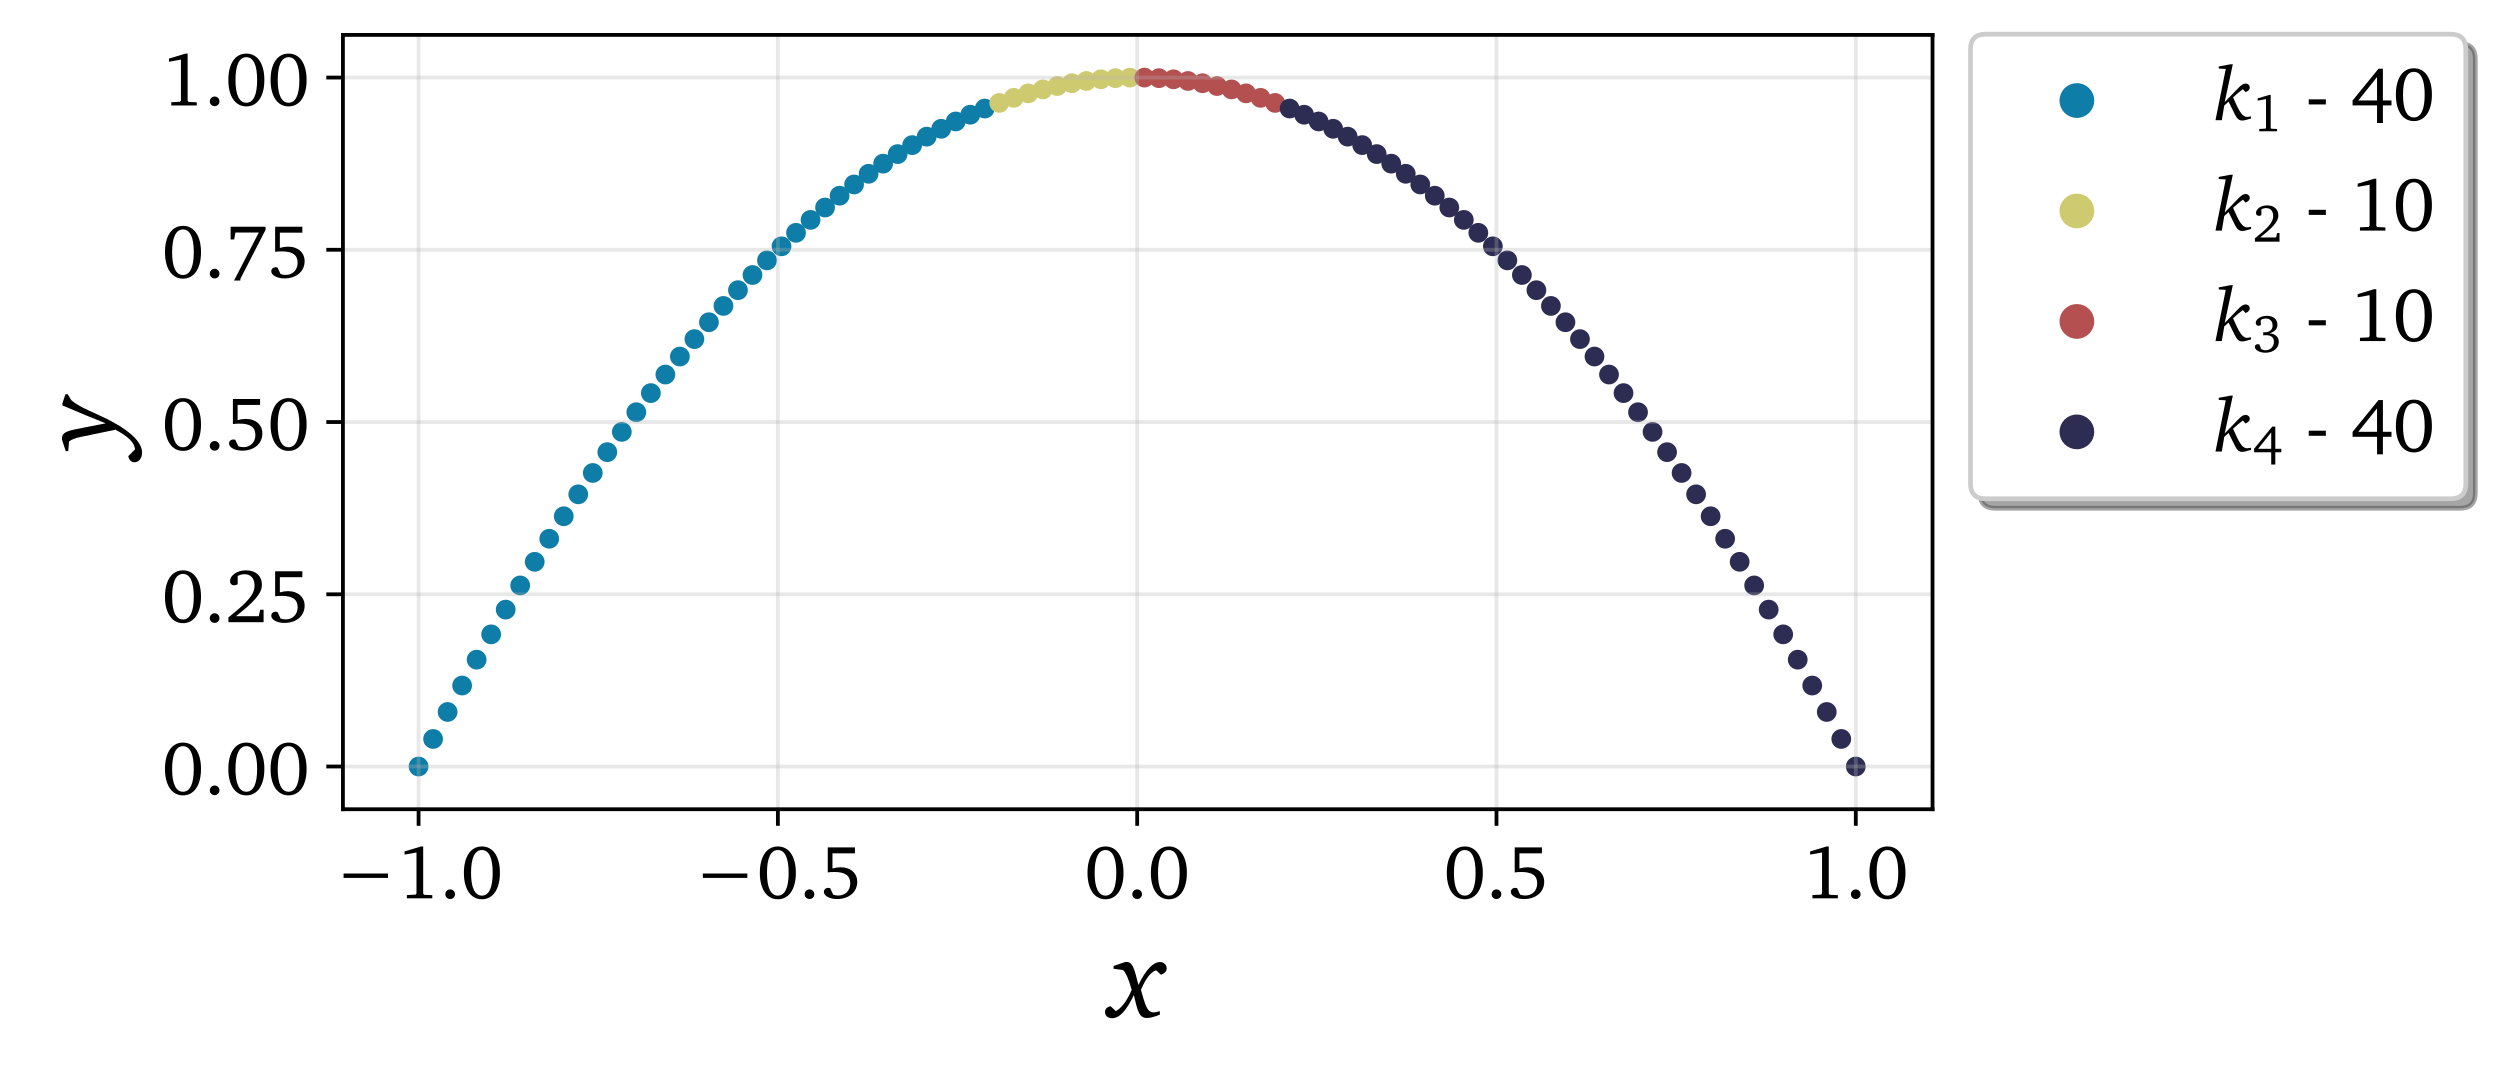 <?xml version="1.0" encoding="utf-8" standalone="no"?>
<!DOCTYPE svg PUBLIC "-//W3C//DTD SVG 1.1//EN"
  "http://www.w3.org/Graphics/SVG/1.1/DTD/svg11.dtd">
<!-- Created with matplotlib (https://matplotlib.org/) -->
<svg height="226.79pt" version="1.1" viewBox="0 0 526.546 226.79" width="526.546pt" xmlns="http://www.w3.org/2000/svg" xmlns:xlink="http://www.w3.org/1999/xlink">
 <defs>
  <style type="text/css">
*{stroke-linecap:butt;stroke-linejoin:round;}
  </style>
 </defs>
 <g id="figure_1">
  <g id="patch_1">
   <path d="M 0 226.79 
L 526.546 226.79 
L 526.546 0 
L 0 0 
z
" style="fill:#ffffff;"/>
  </g>
  <g id="axes_1">
   <g id="patch_2">
    <path d="M 72.226 170.434 
L 407.026 170.434 
L 407.026 7.354 
L 72.226 7.354 
z
" style="fill:#ffffff;"/>
   </g>
   <g id="PathCollection_1">
    <defs>
     <path d="M 0 1.581 
C 0.419 1.581 0.822 1.415 1.118 1.118 
C 1.415 0.822 1.581 0.419 1.581 0 
C 1.581 -0.419 1.415 -0.822 1.118 -1.118 
C 0.822 -1.415 0.419 -1.581 0 -1.581 
C -0.419 -1.581 -0.822 -1.415 -1.118 -1.118 
C -1.415 -0.822 -1.581 -0.419 -1.581 0 
C -1.581 0.419 -1.415 0.822 -1.118 1.118 
C -0.822 1.415 -0.419 1.581 0 1.581 
z
" id="mf836930367" style="stroke:#0e7da7;"/>
    </defs>
    <g clip-path="url(#p2ac3bdc9a8)">
     <use style="fill:#0e7da7;stroke:#0e7da7;" x="88.159" xlink:href="#mf836930367" y="161.442"/>
     <use style="fill:#0e7da7;stroke:#0e7da7;" x="91.217" xlink:href="#mf836930367" y="155.638"/>
     <use style="fill:#0e7da7;stroke:#0e7da7;" x="94.274" xlink:href="#mf836930367" y="149.953"/>
     <use style="fill:#0e7da7;stroke:#0e7da7;" x="97.332" xlink:href="#mf836930367" y="144.386"/>
     <use style="fill:#0e7da7;stroke:#0e7da7;" x="100.39" xlink:href="#mf836930367" y="138.937"/>
     <use style="fill:#0e7da7;stroke:#0e7da7;" x="103.447" xlink:href="#mf836930367" y="133.607"/>
     <use style="fill:#0e7da7;stroke:#0e7da7;" x="106.505" xlink:href="#mf836930367" y="128.395"/>
     <use style="fill:#0e7da7;stroke:#0e7da7;" x="109.563" xlink:href="#mf836930367" y="123.302"/>
     <use style="fill:#0e7da7;stroke:#0e7da7;" x="112.62" xlink:href="#mf836930367" y="118.328"/>
     <use style="fill:#0e7da7;stroke:#0e7da7;" x="115.678" xlink:href="#mf836930367" y="113.471"/>
     <use style="fill:#0e7da7;stroke:#0e7da7;" x="118.735" xlink:href="#mf836930367" y="108.733"/>
     <use style="fill:#0e7da7;stroke:#0e7da7;" x="121.793" xlink:href="#mf836930367" y="104.114"/>
     <use style="fill:#0e7da7;stroke:#0e7da7;" x="124.851" xlink:href="#mf836930367" y="99.613"/>
     <use style="fill:#0e7da7;stroke:#0e7da7;" x="127.908" xlink:href="#mf836930367" y="95.231"/>
     <use style="fill:#0e7da7;stroke:#0e7da7;" x="130.966" xlink:href="#mf836930367" y="90.966"/>
     <use style="fill:#0e7da7;stroke:#0e7da7;" x="134.023" xlink:href="#mf836930367" y="86.821"/>
     <use style="fill:#0e7da7;stroke:#0e7da7;" x="137.081" xlink:href="#mf836930367" y="82.794"/>
     <use style="fill:#0e7da7;stroke:#0e7da7;" x="140.139" xlink:href="#mf836930367" y="78.885"/>
     <use style="fill:#0e7da7;stroke:#0e7da7;" x="143.196" xlink:href="#mf836930367" y="75.095"/>
     <use style="fill:#0e7da7;stroke:#0e7da7;" x="146.254" xlink:href="#mf836930367" y="71.423"/>
     <use style="fill:#0e7da7;stroke:#0e7da7;" x="149.312" xlink:href="#mf836930367" y="67.869"/>
     <use style="fill:#0e7da7;stroke:#0e7da7;" x="152.369" xlink:href="#mf836930367" y="64.434"/>
     <use style="fill:#0e7da7;stroke:#0e7da7;" x="155.427" xlink:href="#mf836930367" y="61.118"/>
     <use style="fill:#0e7da7;stroke:#0e7da7;" x="158.484" xlink:href="#mf836930367" y="57.92"/>
     <use style="fill:#0e7da7;stroke:#0e7da7;" x="161.542" xlink:href="#mf836930367" y="54.84"/>
     <use style="fill:#0e7da7;stroke:#0e7da7;" x="164.6" xlink:href="#mf836930367" y="51.879"/>
     <use style="fill:#0e7da7;stroke:#0e7da7;" x="167.657" xlink:href="#mf836930367" y="49.036"/>
     <use style="fill:#0e7da7;stroke:#0e7da7;" x="170.715" xlink:href="#mf836930367" y="46.312"/>
     <use style="fill:#0e7da7;stroke:#0e7da7;" x="173.772" xlink:href="#mf836930367" y="43.706"/>
     <use style="fill:#0e7da7;stroke:#0e7da7;" x="176.83" xlink:href="#mf836930367" y="41.219"/>
     <use style="fill:#0e7da7;stroke:#0e7da7;" x="179.888" xlink:href="#mf836930367" y="38.85"/>
     <use style="fill:#0e7da7;stroke:#0e7da7;" x="182.945" xlink:href="#mf836930367" y="36.6"/>
     <use style="fill:#0e7da7;stroke:#0e7da7;" x="186.003" xlink:href="#mf836930367" y="34.468"/>
     <use style="fill:#0e7da7;stroke:#0e7da7;" x="189.061" xlink:href="#mf836930367" y="32.454"/>
     <use style="fill:#0e7da7;stroke:#0e7da7;" x="192.118" xlink:href="#mf836930367" y="30.559"/>
     <use style="fill:#0e7da7;stroke:#0e7da7;" x="195.176" xlink:href="#mf836930367" y="28.782"/>
     <use style="fill:#0e7da7;stroke:#0e7da7;" x="198.233" xlink:href="#mf836930367" y="27.124"/>
     <use style="fill:#0e7da7;stroke:#0e7da7;" x="201.291" xlink:href="#mf836930367" y="25.584"/>
     <use style="fill:#0e7da7;stroke:#0e7da7;" x="204.349" xlink:href="#mf836930367" y="24.163"/>
     <use style="fill:#0e7da7;stroke:#0e7da7;" x="207.406" xlink:href="#mf836930367" y="22.86"/>
    </g>
   </g>
   <g id="PathCollection_2">
    <defs>
     <path d="M 0 1.581 
C 0.419 1.581 0.822 1.415 1.118 1.118 
C 1.415 0.822 1.581 0.419 1.581 0 
C 1.581 -0.419 1.415 -0.822 1.118 -1.118 
C 0.822 -1.415 0.419 -1.581 0 -1.581 
C -0.419 -1.581 -0.822 -1.415 -1.118 -1.118 
C -1.415 -0.822 -1.581 -0.419 -1.581 0 
C -1.581 0.419 -1.415 0.822 -1.118 1.118 
C -0.822 1.415 -0.419 1.581 0 1.581 
z
" id="m07407ae9a4" style="stroke:#ceca70;"/>
    </defs>
    <g clip-path="url(#p2ac3bdc9a8)">
     <use style="fill:#ceca70;stroke:#ceca70;" x="210.464" xlink:href="#m07407ae9a4" y="21.675"/>
     <use style="fill:#ceca70;stroke:#ceca70;" x="213.521" xlink:href="#m07407ae9a4" y="20.609"/>
     <use style="fill:#ceca70;stroke:#ceca70;" x="216.579" xlink:href="#m07407ae9a4" y="19.662"/>
     <use style="fill:#ceca70;stroke:#ceca70;" x="219.637" xlink:href="#m07407ae9a4" y="18.833"/>
     <use style="fill:#ceca70;stroke:#ceca70;" x="222.694" xlink:href="#m07407ae9a4" y="18.122"/>
     <use style="fill:#ceca70;stroke:#ceca70;" x="225.752" xlink:href="#m07407ae9a4" y="17.53"/>
     <use style="fill:#ceca70;stroke:#ceca70;" x="228.81" xlink:href="#m07407ae9a4" y="17.056"/>
     <use style="fill:#ceca70;stroke:#ceca70;" x="231.867" xlink:href="#m07407ae9a4" y="16.701"/>
     <use style="fill:#ceca70;stroke:#ceca70;" x="234.925" xlink:href="#m07407ae9a4" y="16.464"/>
     <use style="fill:#ceca70;stroke:#ceca70;" x="237.982" xlink:href="#m07407ae9a4" y="16.345"/>
    </g>
   </g>
   <g id="PathCollection_3">
    <defs>
     <path d="M 0 1.581 
C 0.419 1.581 0.822 1.415 1.118 1.118 
C 1.415 0.822 1.581 0.419 1.581 0 
C 1.581 -0.419 1.415 -0.822 1.118 -1.118 
C 0.822 -1.415 0.419 -1.581 0 -1.581 
C -0.419 -1.581 -0.822 -1.415 -1.118 -1.118 
C -1.415 -0.822 -1.581 -0.419 -1.581 0 
C -1.581 0.419 -1.415 0.822 -1.118 1.118 
C -0.822 1.415 -0.419 1.581 0 1.581 
z
" id="m3cda49552d" style="stroke:#b45050;"/>
    </defs>
    <g clip-path="url(#p2ac3bdc9a8)">
     <use style="fill:#b45050;stroke:#b45050;" x="241.04" xlink:href="#m3cda49552d" y="16.345"/>
     <use style="fill:#b45050;stroke:#b45050;" x="244.098" xlink:href="#m3cda49552d" y="16.464"/>
     <use style="fill:#b45050;stroke:#b45050;" x="247.155" xlink:href="#m3cda49552d" y="16.701"/>
     <use style="fill:#b45050;stroke:#b45050;" x="250.213" xlink:href="#m3cda49552d" y="17.056"/>
     <use style="fill:#b45050;stroke:#b45050;" x="253.27" xlink:href="#m3cda49552d" y="17.53"/>
     <use style="fill:#b45050;stroke:#b45050;" x="256.328" xlink:href="#m3cda49552d" y="18.122"/>
     <use style="fill:#b45050;stroke:#b45050;" x="259.386" xlink:href="#m3cda49552d" y="18.833"/>
     <use style="fill:#b45050;stroke:#b45050;" x="262.443" xlink:href="#m3cda49552d" y="19.662"/>
     <use style="fill:#b45050;stroke:#b45050;" x="265.501" xlink:href="#m3cda49552d" y="20.609"/>
     <use style="fill:#b45050;stroke:#b45050;" x="268.559" xlink:href="#m3cda49552d" y="21.675"/>
    </g>
   </g>
   <g id="PathCollection_4">
    <defs>
     <path d="M 0 1.581 
C 0.419 1.581 0.822 1.415 1.118 1.118 
C 1.415 0.822 1.581 0.419 1.581 0 
C 1.581 -0.419 1.415 -0.822 1.118 -1.118 
C 0.822 -1.415 0.419 -1.581 0 -1.581 
C -0.419 -1.581 -0.822 -1.415 -1.118 -1.118 
C -1.415 -0.822 -1.581 -0.419 -1.581 0 
C -1.581 0.419 -1.415 0.822 -1.118 1.118 
C -0.822 1.415 -0.419 1.581 0 1.581 
z
" id="m077022163c" style="stroke:#2d2d54;"/>
    </defs>
    <g clip-path="url(#p2ac3bdc9a8)">
     <use style="fill:#2d2d54;stroke:#2d2d54;" x="271.616" xlink:href="#m077022163c" y="22.86"/>
     <use style="fill:#2d2d54;stroke:#2d2d54;" x="274.674" xlink:href="#m077022163c" y="24.163"/>
     <use style="fill:#2d2d54;stroke:#2d2d54;" x="277.731" xlink:href="#m077022163c" y="25.584"/>
     <use style="fill:#2d2d54;stroke:#2d2d54;" x="280.789" xlink:href="#m077022163c" y="27.124"/>
     <use style="fill:#2d2d54;stroke:#2d2d54;" x="283.847" xlink:href="#m077022163c" y="28.782"/>
     <use style="fill:#2d2d54;stroke:#2d2d54;" x="286.904" xlink:href="#m077022163c" y="30.559"/>
     <use style="fill:#2d2d54;stroke:#2d2d54;" x="289.962" xlink:href="#m077022163c" y="32.454"/>
     <use style="fill:#2d2d54;stroke:#2d2d54;" x="293.019" xlink:href="#m077022163c" y="34.468"/>
     <use style="fill:#2d2d54;stroke:#2d2d54;" x="296.077" xlink:href="#m077022163c" y="36.6"/>
     <use style="fill:#2d2d54;stroke:#2d2d54;" x="299.135" xlink:href="#m077022163c" y="38.85"/>
     <use style="fill:#2d2d54;stroke:#2d2d54;" x="302.192" xlink:href="#m077022163c" y="41.219"/>
     <use style="fill:#2d2d54;stroke:#2d2d54;" x="305.25" xlink:href="#m077022163c" y="43.706"/>
     <use style="fill:#2d2d54;stroke:#2d2d54;" x="308.308" xlink:href="#m077022163c" y="46.312"/>
     <use style="fill:#2d2d54;stroke:#2d2d54;" x="311.365" xlink:href="#m077022163c" y="49.036"/>
     <use style="fill:#2d2d54;stroke:#2d2d54;" x="314.423" xlink:href="#m077022163c" y="51.879"/>
     <use style="fill:#2d2d54;stroke:#2d2d54;" x="317.48" xlink:href="#m077022163c" y="54.84"/>
     <use style="fill:#2d2d54;stroke:#2d2d54;" x="320.538" xlink:href="#m077022163c" y="57.92"/>
     <use style="fill:#2d2d54;stroke:#2d2d54;" x="323.596" xlink:href="#m077022163c" y="61.118"/>
     <use style="fill:#2d2d54;stroke:#2d2d54;" x="326.653" xlink:href="#m077022163c" y="64.434"/>
     <use style="fill:#2d2d54;stroke:#2d2d54;" x="329.711" xlink:href="#m077022163c" y="67.869"/>
     <use style="fill:#2d2d54;stroke:#2d2d54;" x="332.768" xlink:href="#m077022163c" y="71.423"/>
     <use style="fill:#2d2d54;stroke:#2d2d54;" x="335.826" xlink:href="#m077022163c" y="75.095"/>
     <use style="fill:#2d2d54;stroke:#2d2d54;" x="338.884" xlink:href="#m077022163c" y="78.885"/>
     <use style="fill:#2d2d54;stroke:#2d2d54;" x="341.941" xlink:href="#m077022163c" y="82.794"/>
     <use style="fill:#2d2d54;stroke:#2d2d54;" x="344.999" xlink:href="#m077022163c" y="86.821"/>
     <use style="fill:#2d2d54;stroke:#2d2d54;" x="348.057" xlink:href="#m077022163c" y="90.966"/>
     <use style="fill:#2d2d54;stroke:#2d2d54;" x="351.114" xlink:href="#m077022163c" y="95.231"/>
     <use style="fill:#2d2d54;stroke:#2d2d54;" x="354.172" xlink:href="#m077022163c" y="99.613"/>
     <use style="fill:#2d2d54;stroke:#2d2d54;" x="357.229" xlink:href="#m077022163c" y="104.114"/>
     <use style="fill:#2d2d54;stroke:#2d2d54;" x="360.287" xlink:href="#m077022163c" y="108.733"/>
     <use style="fill:#2d2d54;stroke:#2d2d54;" x="363.345" xlink:href="#m077022163c" y="113.471"/>
     <use style="fill:#2d2d54;stroke:#2d2d54;" x="366.402" xlink:href="#m077022163c" y="118.328"/>
     <use style="fill:#2d2d54;stroke:#2d2d54;" x="369.46" xlink:href="#m077022163c" y="123.302"/>
     <use style="fill:#2d2d54;stroke:#2d2d54;" x="372.517" xlink:href="#m077022163c" y="128.395"/>
     <use style="fill:#2d2d54;stroke:#2d2d54;" x="375.575" xlink:href="#m077022163c" y="133.607"/>
     <use style="fill:#2d2d54;stroke:#2d2d54;" x="378.633" xlink:href="#m077022163c" y="138.937"/>
     <use style="fill:#2d2d54;stroke:#2d2d54;" x="381.69" xlink:href="#m077022163c" y="144.386"/>
     <use style="fill:#2d2d54;stroke:#2d2d54;" x="384.748" xlink:href="#m077022163c" y="149.953"/>
     <use style="fill:#2d2d54;stroke:#2d2d54;" x="387.806" xlink:href="#m077022163c" y="155.638"/>
     <use style="fill:#2d2d54;stroke:#2d2d54;" x="390.863" xlink:href="#m077022163c" y="161.442"/>
    </g>
   </g>
   <g id="matplotlib.axis_1">
    <g id="xtick_1">
     <g id="line2d_1">
      <path clip-path="url(#p2ac3bdc9a8)" d="M 88.159 170.434 
L 88.159 7.354 
" style="fill:none;stroke:#b0b0b0;stroke-linecap:square;stroke-opacity:0.3;stroke-width:0.8;"/>
     </g>
     <g id="line2d_2">
      <defs>
       <path d="M 0 0 
L 0 3.5 
" id="mfe96ed741a" style="stroke:#000000;stroke-width:0.8;"/>
      </defs>
      <g>
       <use style="stroke:#000000;stroke-width:0.8;" x="88.159" xlink:href="#mfe96ed741a" y="170.434"/>
      </g>
     </g>
     <g id="text_1">
      <!-- −1.0 -->
      <defs>
       <path d="M 70.906 32.703 
L 70.906 26.906 
L 12.406 26.906 
L 12.406 32.703 
z
" id="Charter-8722"/>
       <path d="M 33.906 68.297 
L 33.906 6.203 
L 35.094 4.703 
L 45.906 4.203 
L 45.906 0 
L 12.406 0 
L 12.406 4.297 
L 23.906 4.906 
L 25.094 6.594 
L 25.094 60.406 
L 9.406 57.594 
L 9.406 61.797 
L 31.094 68.297 
z
" id="Charter-49"/>
       <path d="M 13.906 11.797 
Q 16.5 11.797 18.344 9.938 
Q 20.203 8.094 20.203 5.406 
Q 20.203 2.797 18.344 0.938 
Q 16.5 -0.906 13.906 -0.906 
Q 11.297 -0.906 9.391 0.891 
Q 7.5 2.703 7.5 5.406 
Q 7.5 8.094 9.391 9.938 
Q 11.297 11.797 13.906 11.797 
z
" id="Charter-46"/>
       <path d="M 27.797 68.297 
Q 33.203 68.297 37.547 66 
Q 41.906 63.703 45 59.25 
Q 48.094 54.797 49.797 48.344 
Q 51.5 41.906 51.5 33.594 
Q 51.5 25.297 49.797 18.844 
Q 48.094 12.406 45 7.953 
Q 41.906 3.5 37.547 1.141 
Q 33.203 -1.203 27.797 -1.203 
Q 22.406 -1.203 18.047 1.141 
Q 13.703 3.5 10.594 7.953 
Q 7.5 12.406 5.797 18.844 
Q 4.094 25.297 4.094 33.594 
Q 4.094 41.906 5.797 48.344 
Q 7.5 54.797 10.594 59.25 
Q 13.703 63.703 18.047 66 
Q 22.406 68.297 27.797 68.297 
z
M 27.797 63.594 
Q 20.906 63.594 17.203 56.047 
Q 13.5 48.5 13.5 33.5 
Q 13.5 18.594 17.203 11.094 
Q 20.906 3.594 27.797 3.594 
Q 34.703 3.594 38.344 11.141 
Q 42 18.703 42 33.594 
Q 42 48.5 38.344 56.047 
Q 34.703 63.594 27.797 63.594 
z
" id="Charter-48"/>
      </defs>
      <g transform="translate(70.377 189.209)scale(0.16 -0.16)">
       <use xlink:href="#Charter-8722"/>
       <use x="83.3" xlink:href="#Charter-49"/>
       <use x="138.9" xlink:href="#Charter-46"/>
       <use x="166.7" xlink:href="#Charter-48"/>
      </g>
     </g>
    </g>
    <g id="xtick_2">
     <g id="line2d_3">
      <path clip-path="url(#p2ac3bdc9a8)" d="M 163.835 170.434 
L 163.835 7.354 
" style="fill:none;stroke:#b0b0b0;stroke-linecap:square;stroke-opacity:0.3;stroke-width:0.8;"/>
     </g>
     <g id="line2d_4">
      <g>
       <use style="stroke:#000000;stroke-width:0.8;" x="163.835" xlink:href="#mfe96ed741a" y="170.434"/>
      </g>
     </g>
     <g id="text_2">
      <!-- −0.5 -->
      <defs>
       <path d="M 45.906 67.094 
L 45.906 59.297 
L 16.297 59.297 
L 16.297 39.297 
Q 22 40.906 27 40.906 
Q 32 40.906 36.047 39.5 
Q 40.094 38.094 42.938 35.547 
Q 45.797 33 47.344 29.5 
Q 48.906 26 48.906 21.703 
Q 48.906 16.906 47.047 12.75 
Q 45.203 8.594 41.703 5.547 
Q 38.203 2.5 33.25 0.797 
Q 28.297 -0.906 22.203 -0.906 
Q 18.297 -0.906 15.141 -0.094 
Q 12 0.703 9.75 2 
Q 7.5 3.297 6.25 5 
Q 5 6.703 5 8.5 
Q 5 10.797 6.594 12.297 
Q 8.203 13.797 10.797 13.797 
Q 11.703 13.797 13.203 13.5 
L 17.203 4.906 
Q 20.5 3.703 23.906 3.703 
Q 27.406 3.703 30.297 4.891 
Q 33.203 6.094 35.297 8.188 
Q 37.406 10.297 38.547 13.25 
Q 39.703 16.203 39.703 19.703 
Q 39.703 27.5 34.547 31.094 
Q 29.406 34.703 18.906 34.703 
Q 13.406 34.703 10.094 34.094 
L 10.094 67.094 
z
" id="Charter-53"/>
      </defs>
      <g transform="translate(146.053 189.209)scale(0.16 -0.16)">
       <use xlink:href="#Charter-8722"/>
       <use x="83.3" xlink:href="#Charter-48"/>
       <use x="138.9" xlink:href="#Charter-46"/>
       <use x="166.7" xlink:href="#Charter-53"/>
      </g>
     </g>
    </g>
    <g id="xtick_3">
     <g id="line2d_5">
      <path clip-path="url(#p2ac3bdc9a8)" d="M 239.511 170.434 
L 239.511 7.354 
" style="fill:none;stroke:#b0b0b0;stroke-linecap:square;stroke-opacity:0.3;stroke-width:0.8;"/>
     </g>
     <g id="line2d_6">
      <g>
       <use style="stroke:#000000;stroke-width:0.8;" x="239.511" xlink:href="#mfe96ed741a" y="170.434"/>
      </g>
     </g>
     <g id="text_3">
      <!-- 0.0 -->
      <g transform="translate(228.392 189.209)scale(0.16 -0.16)">
       <use xlink:href="#Charter-48"/>
       <use x="55.6" xlink:href="#Charter-46"/>
       <use x="83.4" xlink:href="#Charter-48"/>
      </g>
     </g>
    </g>
    <g id="xtick_4">
     <g id="line2d_7">
      <path clip-path="url(#p2ac3bdc9a8)" d="M 315.187 170.434 
L 315.187 7.354 
" style="fill:none;stroke:#b0b0b0;stroke-linecap:square;stroke-opacity:0.3;stroke-width:0.8;"/>
     </g>
     <g id="line2d_8">
      <g>
       <use style="stroke:#000000;stroke-width:0.8;" x="315.187" xlink:href="#mfe96ed741a" y="170.434"/>
      </g>
     </g>
     <g id="text_4">
      <!-- 0.5 -->
      <g transform="translate(304.068 189.209)scale(0.16 -0.16)">
       <use xlink:href="#Charter-48"/>
       <use x="55.6" xlink:href="#Charter-46"/>
       <use x="83.4" xlink:href="#Charter-53"/>
      </g>
     </g>
    </g>
    <g id="xtick_5">
     <g id="line2d_9">
      <path clip-path="url(#p2ac3bdc9a8)" d="M 390.863 170.434 
L 390.863 7.354 
" style="fill:none;stroke:#b0b0b0;stroke-linecap:square;stroke-opacity:0.3;stroke-width:0.8;"/>
     </g>
     <g id="line2d_10">
      <g>
       <use style="stroke:#000000;stroke-width:0.8;" x="390.863" xlink:href="#mfe96ed741a" y="170.434"/>
      </g>
     </g>
     <g id="text_5">
      <!-- 1.0 -->
      <g transform="translate(379.744 189.209)scale(0.16 -0.16)">
       <use xlink:href="#Charter-49"/>
       <use x="55.6" xlink:href="#Charter-46"/>
       <use x="83.4" xlink:href="#Charter-48"/>
      </g>
     </g>
    </g>
    <g id="text_6">
     <!-- $x$ -->
     <defs>
      <path d="M 12.906 48.5 
L 2.797 45 
L 2.797 42.594 
L 11.094 41.5 
C 13.797 39 16.094 33.203 18.703 24.094 
C 14.594 14.203 9.297 7.797 4.797 5.406 
L 0.203 9.703 
C -2.906 9.094 -4.703 7.297 -4.703 4.594 
C -4.703 1.406 -2.297 -0.797 1.5 -0.797 
C 8.094 -0.797 14.094 5.906 20.594 19.5 
C 23.906 5.297 25.203 -0.594 32.203 -0.594 
C 34.906 -0.594 38.703 0.406 43.406 2.297 
L 43.406 5.406 
C 41 4.703 39.203 4.297 38.094 4.297 
C 32.094 4.297 30.703 10.594 26.797 24.094 
C 31.203 34.297 35.594 40 40.203 41.203 
L 44.5 37.297 
C 47.703 38.594 49.406 40.5 49.406 42.906 
C 49.406 46 46.906 48.5 43.703 48.5 
C 37.406 48.5 31.203 41.797 24.594 28.406 
C 21.094 42 19.906 48.594 14 48.594 
C 13.594 48.594 13.297 48.5 12.906 48.5 
z
" id="Charter-Italic-120"/>
     </defs>
     <g transform="translate(233.866 214.359)scale(0.24 -0.24)">
      <use transform="translate(0 0.406)" xlink:href="#Charter-Italic-120"/>
     </g>
    </g>
   </g>
   <g id="matplotlib.axis_2">
    <g id="ytick_1">
     <g id="line2d_11">
      <path clip-path="url(#p2ac3bdc9a8)" d="M 72.226 161.442 
L 407.026 161.442 
" style="fill:none;stroke:#b0b0b0;stroke-linecap:square;stroke-opacity:0.3;stroke-width:0.8;"/>
     </g>
     <g id="line2d_12">
      <defs>
       <path d="M 0 0 
L -3.5 0 
" id="m6bcffd1e26" style="stroke:#000000;stroke-width:0.8;"/>
      </defs>
      <g>
       <use style="stroke:#000000;stroke-width:0.8;" x="72.226" xlink:href="#m6bcffd1e26" y="161.442"/>
      </g>
     </g>
     <g id="text_7">
      <!-- 0.00 -->
      <g transform="translate(34.094 167.329)scale(0.16 -0.16)">
       <use xlink:href="#Charter-48"/>
       <use x="55.6" xlink:href="#Charter-46"/>
       <use x="83.4" xlink:href="#Charter-48"/>
       <use x="139" xlink:href="#Charter-48"/>
      </g>
     </g>
    </g>
    <g id="ytick_2">
     <g id="line2d_13">
      <path clip-path="url(#p2ac3bdc9a8)" d="M 72.226 125.164 
L 407.026 125.164 
" style="fill:none;stroke:#b0b0b0;stroke-linecap:square;stroke-opacity:0.3;stroke-width:0.8;"/>
     </g>
     <g id="line2d_14">
      <g>
       <use style="stroke:#000000;stroke-width:0.8;" x="72.226" xlink:href="#m6bcffd1e26" y="125.164"/>
      </g>
     </g>
     <g id="text_8">
      <!-- 0.25 -->
      <defs>
       <path d="M 44.203 7.906 
L 46 16.406 
L 50.5 16.406 
L 50.5 0 
L 4.203 0 
L 4.203 6.297 
Q 12.406 13 18.797 18.5 
Q 25.203 24 29.594 28.953 
Q 34 33.906 36.297 38.547 
Q 38.594 43.203 38.594 48.094 
Q 38.594 55.297 35.094 59.25 
Q 31.594 63.203 25.297 63.203 
Q 23 63.203 20.844 62.641 
Q 18.703 62.094 16.406 60.797 
L 16.406 50.094 
Q 14.297 48.594 11.906 48.594 
Q 9.297 48.594 7.797 50.094 
Q 6.297 51.594 6.297 54.203 
Q 6.297 56.797 7.844 59.344 
Q 9.406 61.906 12.25 63.906 
Q 15.094 65.906 18.938 67.094 
Q 22.797 68.297 27.5 68.297 
Q 32.297 68.297 36.141 66.938 
Q 40 65.594 42.703 63.094 
Q 45.406 60.594 46.844 57.094 
Q 48.297 53.594 48.297 49.406 
Q 48.297 44.703 46.047 40.094 
Q 43.797 35.5 39.438 30.547 
Q 35.094 25.594 28.75 20.047 
Q 22.406 14.5 14.094 7.906 
z
" id="Charter-50"/>
      </defs>
      <g transform="translate(34.094 131.052)scale(0.16 -0.16)">
       <use xlink:href="#Charter-48"/>
       <use x="55.6" xlink:href="#Charter-46"/>
       <use x="83.4" xlink:href="#Charter-50"/>
       <use x="139" xlink:href="#Charter-53"/>
      </g>
     </g>
    </g>
    <g id="ytick_3">
     <g id="line2d_15">
      <path clip-path="url(#p2ac3bdc9a8)" d="M 72.226 88.886 
L 407.026 88.886 
" style="fill:none;stroke:#b0b0b0;stroke-linecap:square;stroke-opacity:0.3;stroke-width:0.8;"/>
     </g>
     <g id="line2d_16">
      <g>
       <use style="stroke:#000000;stroke-width:0.8;" x="72.226" xlink:href="#m6bcffd1e26" y="88.886"/>
      </g>
     </g>
     <g id="text_9">
      <!-- 0.50 -->
      <g transform="translate(34.094 94.774)scale(0.16 -0.16)">
       <use xlink:href="#Charter-48"/>
       <use x="55.6" xlink:href="#Charter-46"/>
       <use x="83.4" xlink:href="#Charter-53"/>
       <use x="139" xlink:href="#Charter-48"/>
      </g>
     </g>
    </g>
    <g id="ytick_4">
     <g id="line2d_17">
      <path clip-path="url(#p2ac3bdc9a8)" d="M 72.226 52.608 
L 407.026 52.608 
" style="fill:none;stroke:#b0b0b0;stroke-linecap:square;stroke-opacity:0.3;stroke-width:0.8;"/>
     </g>
     <g id="line2d_18">
      <g>
       <use style="stroke:#000000;stroke-width:0.8;" x="72.226" xlink:href="#m6bcffd1e26" y="52.608"/>
      </g>
     </g>
     <g id="text_10">
      <!-- 0.75 -->
      <defs>
       <path d="M 53.094 67.094 
L 53.094 63.094 
L 19.906 -1.5 
L 19.906 -3.703 
L 11.594 -3.703 
L 44.203 59.5 
L 13.406 59.5 
L 11.797 50.406 
L 7.094 50.406 
L 7.094 67.094 
z
" id="Charter-55"/>
      </defs>
      <g transform="translate(34.094 58.496)scale(0.16 -0.16)">
       <use xlink:href="#Charter-48"/>
       <use x="55.6" xlink:href="#Charter-46"/>
       <use x="83.4" xlink:href="#Charter-55"/>
       <use x="139" xlink:href="#Charter-53"/>
      </g>
     </g>
    </g>
    <g id="ytick_5">
     <g id="line2d_19">
      <path clip-path="url(#p2ac3bdc9a8)" d="M 72.226 16.33 
L 407.026 16.33 
" style="fill:none;stroke:#b0b0b0;stroke-linecap:square;stroke-opacity:0.3;stroke-width:0.8;"/>
     </g>
     <g id="line2d_20">
      <g>
       <use style="stroke:#000000;stroke-width:0.8;" x="72.226" xlink:href="#m6bcffd1e26" y="16.33"/>
      </g>
     </g>
     <g id="text_11">
      <!-- 1.00 -->
      <g transform="translate(34.094 22.218)scale(0.16 -0.16)">
       <use xlink:href="#Charter-49"/>
       <use x="55.6" xlink:href="#Charter-46"/>
       <use x="83.4" xlink:href="#Charter-48"/>
       <use x="139" xlink:href="#Charter-48"/>
      </g>
     </g>
    </g>
    <g id="text_12">
     <!-- $y$ -->
     <defs>
      <path d="M 8.297 48.5 
L -1.5 45.297 
L -1.5 43.094 
L 7 42.406 
C 8.797 40 10.094 36.594 11 32 
L 17.203 1.906 
L 17.5 2.094 
C 11.594 -9.203 6.094 -15.094 0 -15.5 
L -5.906 -9.594 
C -9.203 -10.094 -11.297 -12.406 -11.297 -15.094 
C -11.297 -18.703 -7.797 -21.703 -2.906 -21.703 
C 5.406 -21.703 14.5 -13.297 23.703 3.406 
C 32 18.406 36 32.297 43.297 40.5 
L 48.406 43.5 
L 48.406 45.594 
L 40.5 48.203 
L 38.594 48.203 
C 32.297 33.5 27.094 20.906 22.906 10.203 
L 19.594 27.094 
C 16.703 41.703 16 48.594 9.594 48.594 
C 9.203 48.594 8.703 48.594 8.297 48.5 
z
" id="Charter-Italic-121"/>
     </defs>
     <g transform="translate(24.814 94.654)rotate(-90)scale(0.24 -0.24)">
      <use transform="translate(0 0.406)" xlink:href="#Charter-Italic-121"/>
     </g>
    </g>
   </g>
   <g id="patch_3">
    <path d="M 72.226 170.434 
L 72.226 7.354 
" style="fill:none;stroke:#000000;stroke-linecap:square;stroke-linejoin:miter;stroke-width:0.8;"/>
   </g>
   <g id="patch_4">
    <path d="M 407.026 170.434 
L 407.026 7.354 
" style="fill:none;stroke:#000000;stroke-linecap:square;stroke-linejoin:miter;stroke-width:0.8;"/>
   </g>
   <g id="patch_5">
    <path d="M 72.226 170.434 
L 407.026 170.434 
" style="fill:none;stroke:#000000;stroke-linecap:square;stroke-linejoin:miter;stroke-width:0.8;"/>
   </g>
   <g id="patch_6">
    <path d="M 72.226 7.354 
L 407.026 7.354 
" style="fill:none;stroke:#000000;stroke-linecap:square;stroke-linejoin:miter;stroke-width:0.8;"/>
   </g>
   <g id="legend_1">
    <g id="patch_7">
     <path d="M 420.226 107.05 
L 518.146 107.05 
Q 521.346 107.05 521.346 103.85 
L 521.346 12.4 
Q 521.346 9.2 518.146 9.2 
L 420.226 9.2 
Q 417.026 9.2 417.026 12.4 
L 417.026 103.85 
Q 417.026 107.05 420.226 107.05 
z
" style="fill:#4c4c4c;opacity:0.5;stroke:#4c4c4c;stroke-linejoin:miter;"/>
    </g>
    <g id="patch_8">
     <path d="M 418.226 105.05 
L 516.146 105.05 
Q 519.346 105.05 519.346 101.85 
L 519.346 10.4 
Q 519.346 7.2 516.146 7.2 
L 418.226 7.2 
Q 415.026 7.2 415.026 10.4 
L 415.026 101.85 
Q 415.026 105.05 418.226 105.05 
z
" style="fill:#ffffff;stroke:#cccccc;stroke-linejoin:miter;"/>
    </g>
    <g id="PathCollection_5">
     <defs>
      <path d="M 0 3.162 
C 0.839 3.162 1.643 2.829 2.236 2.236 
C 2.829 1.643 3.162 0.839 3.162 0 
C 3.162 -0.839 2.829 -1.643 2.236 -2.236 
C 1.643 -2.829 0.839 -3.162 0 -3.162 
C -0.839 -3.162 -1.643 -2.829 -2.236 -2.236 
C -2.829 -1.643 -3.162 -0.839 -3.162 0 
C -3.162 0.839 -2.829 1.643 -2.236 2.236 
C -1.643 2.829 -0.839 3.162 0 3.162 
z
" id="md7a17e0d56" style="stroke:#0e7da7;"/>
     </defs>
     <g>
      <use style="fill:#0e7da7;stroke:#0e7da7;" x="437.426" xlink:href="#md7a17e0d56" y="21.175"/>
     </g>
    </g>
    <g id="text_13">
     <!-- $k_{1}$ - 40 -->
     <defs>
      <path d="M 22.5 73.594 
L 6.797 70.703 
L 6.797 67.906 
L 16 67.406 
L 2.5 0 
L 10.797 0 
L 14 19.203 
L 19.703 24.406 
L 28.203 7.203 
C 30.797 2 33.594 -0.5 37.594 -0.5 
C 39.5 -0.5 43.5 0.297 49.297 2.203 
L 49.297 5 
C 47.297 4.594 45.594 4.297 44.094 4.297 
C 37.203 4.297 33.203 12.797 25.594 30 
C 30 34 34.203 37.703 38.5 40.797 
L 42.094 36.906 
C 45.797 38.406 47.594 40.5 47.594 43.094 
C 47.594 46 45.203 48.203 41.906 48.203 
C 39.5 48.203 36.594 46.5 33.094 42.906 
L 14.594 23.797 
L 25.297 73.594 
z
" id="Charter-Italic-107"/>
      <path id="Charter-32"/>
      <path d="M 27.203 27.406 
L 27.203 20.703 
L 4.703 20.703 
L 4.703 27.406 
z
" id="Charter-45"/>
      <path d="M 42.594 67.703 
L 42.594 25.906 
L 53.906 25.906 
L 53.906 19.406 
L 42.594 19.406 
L 42.594 -3.703 
L 34.906 -3.703 
L 34.906 19.406 
L 2.703 19.406 
L 2.703 25.906 
L 36.797 67.703 
z
M 10.203 25.906 
L 34.906 25.906 
L 34.906 56.797 
z
" id="Charter-52"/>
     </defs>
     <g transform="translate(466.226 25.375)scale(0.16 -0.16)">
      <use transform="translate(0 0.406)" xlink:href="#Charter-Italic-107"/>
      <use transform="translate(51.4 -14.172)scale(0.7)" xlink:href="#Charter-49"/>
      <use transform="translate(92.75 0.406)" xlink:href="#Charter-32"/>
      <use transform="translate(120.55 0.406)" xlink:href="#Charter-45"/>
      <use transform="translate(152.45 0.406)" xlink:href="#Charter-32"/>
      <use transform="translate(180.25 0.406)" xlink:href="#Charter-52"/>
      <use transform="translate(235.85 0.406)" xlink:href="#Charter-48"/>
     </g>
    </g>
    <g id="PathCollection_6">
     <defs>
      <path d="M 0 3.162 
C 0.839 3.162 1.643 2.829 2.236 2.236 
C 2.829 1.643 3.162 0.839 3.162 0 
C 3.162 -0.839 2.829 -1.643 2.236 -2.236 
C 1.643 -2.829 0.839 -3.162 0 -3.162 
C -0.839 -3.162 -1.643 -2.829 -2.236 -2.236 
C -2.829 -1.643 -3.162 -0.839 -3.162 0 
C -3.162 0.839 -2.829 1.643 -2.236 2.236 
C -1.643 2.829 -0.839 3.162 0 3.162 
z
" id="meb9c6e8684" style="stroke:#ceca70;"/>
     </defs>
     <g>
      <use style="fill:#ceca70;stroke:#ceca70;" x="437.426" xlink:href="#meb9c6e8684" y="44.438"/>
     </g>
    </g>
    <g id="text_14">
     <!-- $k_{2}$ - 10 -->
     <g transform="translate(466.226 48.638)scale(0.16 -0.16)">
      <use transform="translate(0 0.406)" xlink:href="#Charter-Italic-107"/>
      <use transform="translate(51.4 -14.172)scale(0.7)" xlink:href="#Charter-50"/>
      <use transform="translate(92.75 0.406)" xlink:href="#Charter-32"/>
      <use transform="translate(120.55 0.406)" xlink:href="#Charter-45"/>
      <use transform="translate(152.45 0.406)" xlink:href="#Charter-32"/>
      <use transform="translate(180.25 0.406)" xlink:href="#Charter-49"/>
      <use transform="translate(235.85 0.406)" xlink:href="#Charter-48"/>
     </g>
    </g>
    <g id="PathCollection_7">
     <defs>
      <path d="M 0 3.162 
C 0.839 3.162 1.643 2.829 2.236 2.236 
C 2.829 1.643 3.162 0.839 3.162 0 
C 3.162 -0.839 2.829 -1.643 2.236 -2.236 
C 1.643 -2.829 0.839 -3.162 0 -3.162 
C -0.839 -3.162 -1.643 -2.829 -2.236 -2.236 
C -2.829 -1.643 -3.162 -0.839 -3.162 0 
C -3.162 0.839 -2.829 1.643 -2.236 2.236 
C -1.643 2.829 -0.839 3.162 0 3.162 
z
" id="m2ea9253d21" style="stroke:#b45050;"/>
     </defs>
     <g>
      <use style="fill:#b45050;stroke:#b45050;" x="437.426" xlink:href="#m2ea9253d21" y="67.7"/>
     </g>
    </g>
    <g id="text_15">
     <!-- $k_{3}$ - 10 -->
     <defs>
      <path d="M 31.703 35.297 
Q 40.094 34.703 44.641 30.391 
Q 49.203 26.094 49.203 19.203 
Q 49.203 15 47.391 11.297 
Q 45.594 7.594 42.297 4.844 
Q 39 2.094 34.344 0.5 
Q 29.703 -1.094 23.906 -1.094 
Q 19.406 -1.094 15.75 -0.094 
Q 12.094 0.906 9.5 2.5 
Q 6.906 4.094 5.5 6.047 
Q 4.094 8 4.094 9.906 
Q 4.094 12.094 5.688 13.547 
Q 7.297 15 9.703 15 
Q 11.297 15 12.703 14.5 
L 15.797 6 
Q 19.797 3.594 24.297 3.594 
Q 27.703 3.594 30.594 4.797 
Q 33.5 6 35.594 8.141 
Q 37.703 10.297 38.844 13.188 
Q 40 16.094 40 19.406 
Q 40 25.406 36.203 28.656 
Q 32.406 31.906 25.203 31.906 
Q 24 31.906 22.641 31.797 
Q 21.297 31.703 19.906 31.5 
L 19.906 37.406 
Q 20.406 37.406 20.953 37.344 
Q 21.5 37.297 22 37.297 
Q 29.594 37.297 33.547 40.688 
Q 37.5 44.094 37.5 50.203 
Q 37.5 56.203 34.047 59.703 
Q 30.594 63.203 24.797 63.203 
Q 19.5 63.203 15.297 60.297 
L 15.297 50.906 
Q 13.594 49.594 11.203 49.594 
Q 8.797 49.594 7.297 51.094 
Q 5.797 52.594 5.797 55 
Q 5.797 57.5 7.344 59.844 
Q 8.906 62.203 11.656 64.094 
Q 14.406 66 18.297 67.141 
Q 22.203 68.297 26.906 68.297 
Q 31.406 68.297 35.047 67.094 
Q 38.703 65.906 41.25 63.703 
Q 43.797 61.5 45.188 58.391 
Q 46.594 55.297 46.594 51.5 
Q 46.594 45.703 42.844 41.547 
Q 39.094 37.406 31.703 35.297 
z
" id="Charter-51"/>
     </defs>
     <g transform="translate(466.226 71.9)scale(0.16 -0.16)">
      <use transform="translate(0 0.406)" xlink:href="#Charter-Italic-107"/>
      <use transform="translate(51.4 -14.172)scale(0.7)" xlink:href="#Charter-51"/>
      <use transform="translate(92.75 0.406)" xlink:href="#Charter-32"/>
      <use transform="translate(120.55 0.406)" xlink:href="#Charter-45"/>
      <use transform="translate(152.45 0.406)" xlink:href="#Charter-32"/>
      <use transform="translate(180.25 0.406)" xlink:href="#Charter-49"/>
      <use transform="translate(235.85 0.406)" xlink:href="#Charter-48"/>
     </g>
    </g>
    <g id="PathCollection_8">
     <defs>
      <path d="M 0 3.162 
C 0.839 3.162 1.643 2.829 2.236 2.236 
C 2.829 1.643 3.162 0.839 3.162 0 
C 3.162 -0.839 2.829 -1.643 2.236 -2.236 
C 1.643 -2.829 0.839 -3.162 0 -3.162 
C -0.839 -3.162 -1.643 -2.829 -2.236 -2.236 
C -2.829 -1.643 -3.162 -0.839 -3.162 0 
C -3.162 0.839 -2.829 1.643 -2.236 2.236 
C -1.643 2.829 -0.839 3.162 0 3.162 
z
" id="mda52a4fa31" style="stroke:#2d2d54;"/>
     </defs>
     <g>
      <use style="fill:#2d2d54;stroke:#2d2d54;" x="437.426" xlink:href="#mda52a4fa31" y="90.963"/>
     </g>
    </g>
    <g id="text_16">
     <!-- $k_{4}$ - 40 -->
     <g transform="translate(466.226 95.162)scale(0.16 -0.16)">
      <use transform="translate(0 0.406)" xlink:href="#Charter-Italic-107"/>
      <use transform="translate(51.4 -14.172)scale(0.7)" xlink:href="#Charter-52"/>
      <use transform="translate(92.75 0.406)" xlink:href="#Charter-32"/>
      <use transform="translate(120.55 0.406)" xlink:href="#Charter-45"/>
      <use transform="translate(152.45 0.406)" xlink:href="#Charter-32"/>
      <use transform="translate(180.25 0.406)" xlink:href="#Charter-52"/>
      <use transform="translate(235.85 0.406)" xlink:href="#Charter-48"/>
     </g>
    </g>
   </g>
  </g>
 </g>
 <defs>
  <clipPath id="p2ac3bdc9a8">
   <rect height="163.08" width="334.8" x="72.226" y="7.354"/>
  </clipPath>
 </defs>
</svg>
